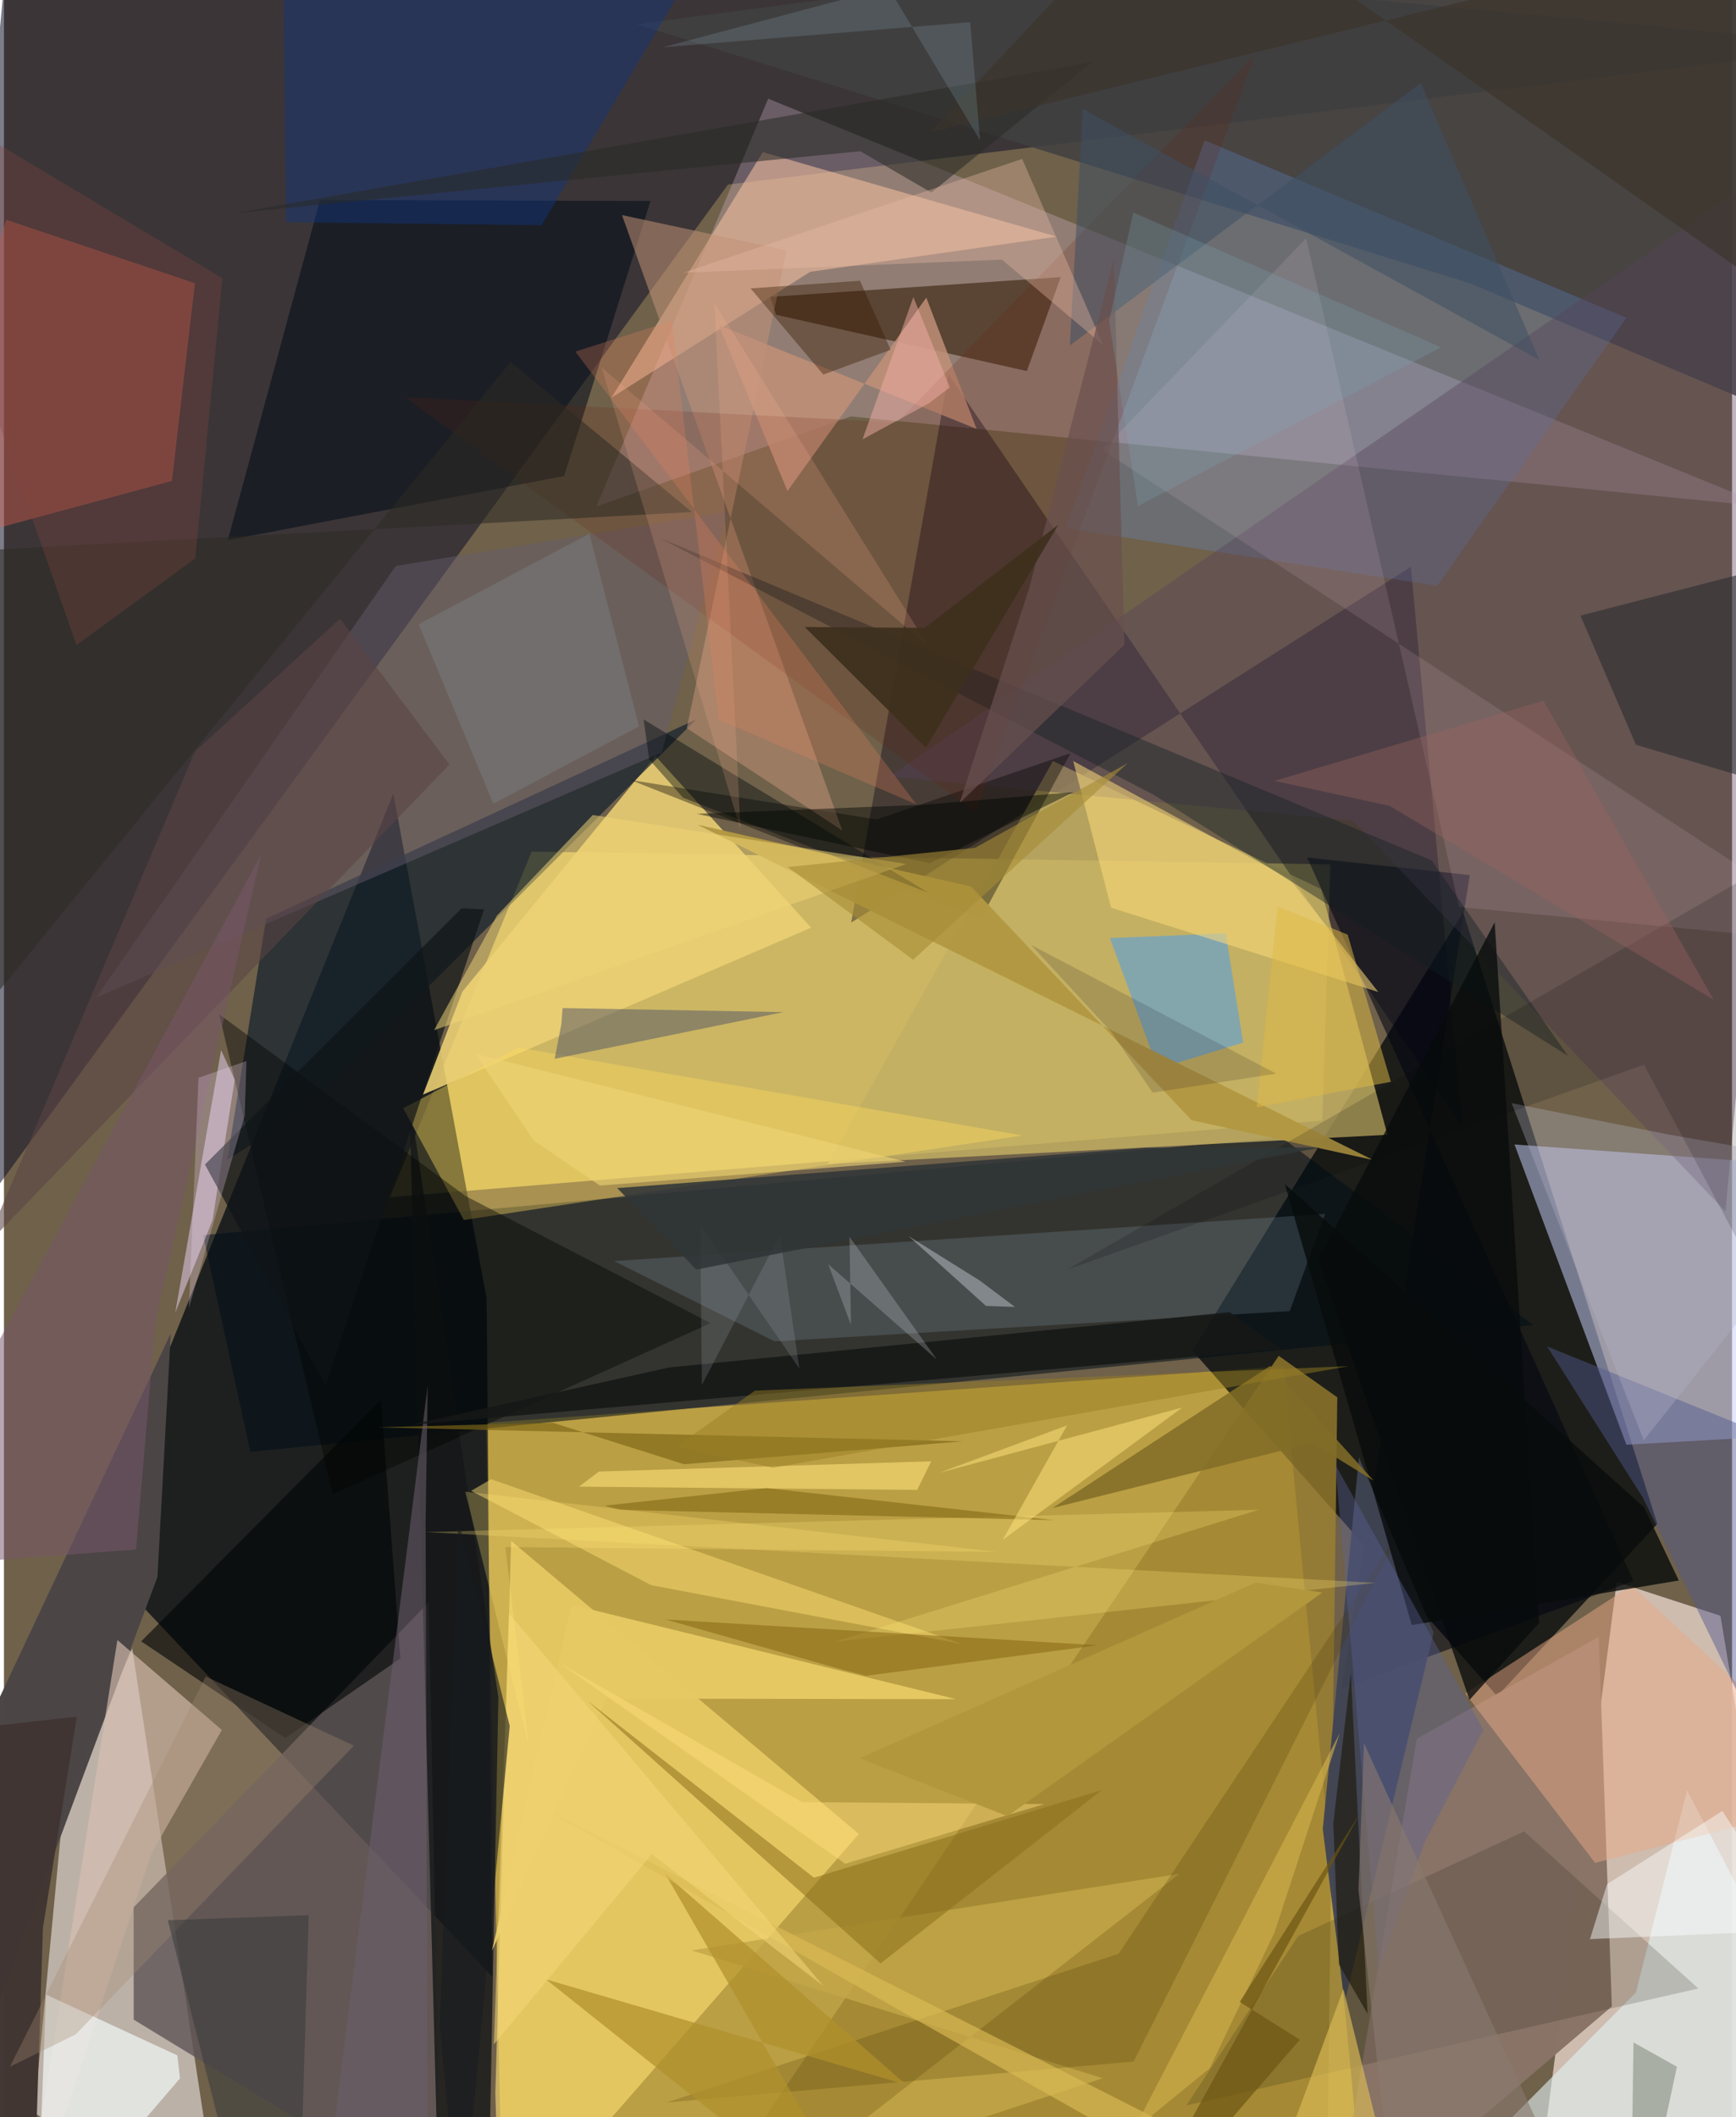 <svg xmlns="http://www.w3.org/2000/svg" width="228" height="278" viewBox="0 0 836 1024"><path fill="#6f614a" d="M0 0h836v1024H0z"/><path fill="#ddba41" fill-opacity=".694" d="M659.628 1086L618.93 660.86l-385.82 27.313L241.34 1086z"/><path fill="#e7ce6b" fill-opacity=".78" d="M641.686 418.064l-386.399-6.18-68.61 167.165 451.12-37.068z"/><path fill="#000710" fill-opacity=".725" d="M40.91 749.315L236.237 956.02l-2.726-327.827-45.14-244.367z"/><path fill="#100f28" fill-opacity=".541" d="M350.264 89.278L898 22.055 5.131-62-62 654.786z"/><path fill="#000709" fill-opacity=".741" d="M705.922 441.198l93.929 295.837-77.45 83.348-147.41-167.038z"/><path fill="#dac7bc" fill-opacity=".89" d="M740.842 1068.042L880.952 1086l-50.57-304.52-50.182-16.309z"/><path fill="#ece2e0" fill-opacity=".62" d="M106.034 1086l-43.98-288.777-33.374 77.332-14.043 147.171z"/><path fill="#c9d1fd" fill-opacity=".518" d="M898 692.355l-113.105 6.417-54.133-145.212 156.074 11.196z"/><path fill="#000d18" fill-opacity=".541" d="M618.013 550.087L96.354 597.373l22.814 104.834 620.723-61.31z"/><path fill="#f2cae6" fill-opacity=".267" d="M853.751 245.228L369.734 47.74l-83.11 197.213 123.121-43.558z"/><path fill="#fcdd73" fill-opacity=".631" d="M413.599 887.023L240.048 1086l-2.338-73.564 7.649-267.146z"/><path fill="#070017" fill-opacity=".376" d="M680.633 274.143L409.86 446.236l47.094-265.11 248.632 363.722z"/><path fill="#ecd074" fill-opacity=".882" d="M202.745 529.402l187.751-80.713-75.329-83.036-93.36 113.926z"/><path fill="#c3af62" fill-opacity=".827" d="M637.178 430.026L507.45 368.073l-108.933 194.92 270.786-14.137z"/><path fill="#9e822f" fill-opacity=".757" d="M645.032 675.835l-28.334-20.058L326.418 1086h313.257z"/><path fill="#424041" fill-opacity=".875" d="M861.145-60.824L844.64 194.278l-135.173-57.132L305.986 11.685z"/><path fill="#5f8fd7" fill-opacity=".275" d="M513.691 255.507l179.668 27.875 91.615-129.678L580.87 67.862z"/><path fill="#897467" fill-opacity=".996" d="M642.196 1086l41.297-245.024 88.03-49.329 6.334 178.799z"/><path fill="#16222d" fill-opacity=".733" d="M334.843 347.978L143.258 539.023l-35.234 21.837 18.808-116.547z"/><path fill="#5f5457" fill-opacity=".796" d="M205.515 774.96l5.841 292.504-148.579-90.63-.033-54.28z"/><path fill="#e5604d" fill-opacity=".38" d="M81.28 232.619l11.101-95.648-91.2-30.667-52.592 162.18z"/><path fill="#010b17" fill-opacity=".537" d="M271.033 230.22L108.31 261.233 152.896 96.75l159.867.46z"/><path fill="#402915" fill-opacity=".675" d="M373.49 152.23l-2.824-8.633 140.576-9.575-16.398 45.442z"/><path fill="#f4bfa1" fill-opacity=".569" d="M367.11 73.58l-73.198 118.742 96.073-60.836 119.28-17.033z"/><path fill="#469cf4" fill-opacity=".518" d="M591.077 451.445l8.423 52.828-41.286 12.681-23.193-63.273z"/><path fill="#000513" fill-opacity=".565" d="M630.46 414.746l157.854 349.901-141.127 52.187 61.939-393.585z"/><path fill="#56415a" fill-opacity=".388" d="M652.754 396.96l-224.406-21.35L880.774 63.404l-47.975 522.528z"/><path fill="#000200" fill-opacity=".373" d="M472.629 444.215l-169.511-66.952 119.139 19.103 93.722-32.071z"/><path fill="#141718" fill-opacity=".804" d="M210.861 1086L196.09 530.353l43.093 290.682-4.674 240.004z"/><path fill="#bcd5f4" fill-opacity=".153" d="M622.034 634.162L372.79 648.769l-77.59-38.834 343.93-22.8z"/><path fill="#4c4647" fill-opacity=".996" d="M74.231 762.793l6.48-117.904-90.204 191.873L-46.356 1086z"/><path fill="#d8bfb1" fill-opacity=".643" d="M71.443 896.307l33.966-59.594-50.53-43.488L8.424 1086z"/><path fill="#e3f2f3" fill-opacity=".6" d="M789.475 963.724l24.746-97.837L898 1026.127l-181.544 11.175z"/><path fill="#123684" fill-opacity=".427" d="M134.753-48.55l1.705 156.034 123.673 1.44L361.5-62z"/><path fill="#fedb5d" fill-opacity=".4" d="M248.9 506.688l243.815 42.509L222.47 590.06l-29.324-54.049z"/><path fill="#404453" fill-opacity=".949" d="M655.507 704.853L638 884.618l10.54 83.957 43.09-179.018z"/><path fill="#e9a785" fill-opacity=".49" d="M897.215 868.211l-127.46 32.782-62.812-81.931 80.425-52.26z"/><path fill="#f2f9f9" fill-opacity=".686" d="M15.782 1086l4.571-121.285 63.503 29.392 1.304 11.135z"/><path fill="#e3cfec" fill-opacity=".529" d="M100.89 590.214l10.75-67.97-6.595-14.347L82.847 634.96z"/><path fill="#c19376" fill-opacity=".533" d="M378.666 121.086l-79.684-17.06 106.563 297.646-75.219-49.475z"/><path fill="#655c6e" fill-opacity=".467" d="M44.606 482.483L318.21 363.977 350.064 247.6l-160.512 26.16z"/><path fill="#c29078" fill-opacity=".824" d="M379.037 237.526l67.168-93.572 24.298 63.464L345.8 157.24z"/><path fill="#fbdb7b" fill-opacity=".549" d="M517.27 368.086l104.727 57.05 42.878 54.662-129.271-40.77z"/><path fill="#000300" fill-opacity=".412" d="M223.308 578.488l-119.172-87.9 54.88 232.106 182.829-82.74z"/><path fill="#ffd7ea" fill-opacity=".118" d="M531.418 217.69l98.555-102.508 73.967 323.5L898 457.112z"/><path fill="#1f1d10" fill-opacity=".18" d="M571.985 1018.325l247.708-56.563-84.279-75.943-109.254 50.528z"/><path fill="#000505" fill-opacity=".596" d="M191.793 802.13l-55.743 38.545-69.653-46.81 115.995-116.863z"/><path fill="#0f2024" fill-opacity=".4" d="M556.133 384.397L317.193 260.17l373.504 155.99 65.848 94.477z"/><path fill="#e8ca65" fill-opacity=".961" d="M236.062 943.52l55.203-121.964 169.296.25-185.875-45.618z"/><path fill="#2c2c30" fill-opacity=".588" d="M897.38 392.277l.62-129.49-135.327 34.958 26.823 62.46z"/><path fill="#c3a648" fill-opacity=".812" d="M376.124 1056.376l192.53-150.101-235.992 37.071 198.961 61.816z"/><path fill="#6c210e" fill-opacity=".18" d="M605.462 26.104L470.14 392.814 193.833 192.018l238.207 12.356z"/><path fill="#5d5d66" fill-opacity=".557" d="M269.663 495.305l-3.238 16.806 110.607-22.576-106.77-1.96z"/><path fill="#403532" fill-opacity=".984" d="M-62 841.142l97.248-10.857-16.405 102.239L13.885 1086z"/><path fill="#ffe275" fill-opacity=".471" d="M313.082 766.68l-87.111-45.592 9.71-5.648 227.796 79.712z"/><path fill="#b29843" fill-opacity=".98" d="M574.54 541.81L467.896 428.798l-132.42-29.923 326.797 162.142z"/><path fill="#493600" fill-opacity=".216" d="M546.469 997.112l-225.86 19.773 218.663-71.945L676.73 738.159z"/><path fill="#53588e" fill-opacity=".467" d="M878.451 704.656l-131.897-53.421 46.424 73.327L898 940.757z"/><path fill="#080c0b" fill-opacity=".808" d="M619.668 572.724L793.4 729.052l16.842 35.371-129.196 21.56z"/><path fill="#826d27" fill-opacity=".855" d="M507.25 729.384l125.74-31.506 29.64 18.293-50.027-55.548z"/><path fill="#000b0c" fill-opacity=".424" d="M309.457 347.987l2.688 19.3 16.344 18.504 118.88 46.093z"/><path fill="#b0902c" fill-opacity=".722" d="M262.216 957.334l174.206 50.94-116.443-101.87L423.539 1086z"/><path fill="#282a26" fill-opacity=".553" d="M414.261 73.134l34.388 20.004 77.716-63.066-414.191 72.96z"/><path fill="#5a6399" fill-opacity=".388" d="M644.111 708.456l21.035 244.069 22.255-61.595 28.334-54.291z"/><path fill="#2d2b23" fill-opacity=".553" d="M245.077 175.056l-294.35 361.811L-62 268.987l394.777-21.34z"/><path fill="#ffb695" fill-opacity=".184" d="M343.679 146.47l103.493 166.092-158.08-134.842 67.253 223.6z"/><path fill="#fde277" fill-opacity=".271" d="M401.893 794.046l261.699-28.477-460.11-24.56 403.537-10.8z"/><path fill="#a38971" fill-opacity=".329" d="M97.595 810.88l71.694 33.441-134.58 139.65-31.837 15.634z"/><path fill="#0f1416" fill-opacity=".69" d="M221.384 439.344L97.223 563.233l58.369 106.939 76.667-230.362z"/><path fill="#efd476" fill-opacity=".522" d="M238.472 442.854l-30.383 55.403 228.477-80.38-151.716-23.698z"/><path fill="#3f5063" fill-opacity=".533" d="M515.648 167.105L685.423 40.163l57.36 133.927L521.902 52.705z"/><path fill="#fade78" fill-opacity=".627" d="M278.23 719.025l9.586-7.282 160.77-4.96-6.814 13.835z"/><path fill="#7f630c" fill-opacity=".502" d="M320.186 783.31l208.854 12.448-111.973 14.771-13.897-3.64z"/><path fill="#daba56" fill-opacity=".659" d="M607.726 1071.088l40.298-109.072L678.634 1086 258.696 873.44z"/><path fill="#5a4443" fill-opacity=".565" d="M-9.242 603.005L92.383 363.52l70.169-64.26 52.977 70.515z"/><path fill="#b5b6c8" fill-opacity=".322" d="M793.295 696.618l-63.953-163.083 75.835 15.181L898 564.8z"/><path fill="#8b6f19" fill-opacity=".529" d="M424.058 949.639l107.12-83.873-139.316 42.409-109.747-85.713z"/><path fill="#e9bba4" fill-opacity=".365" d="M492.587 76.862L328.588 131.91l154.227-6.338 48.946 41.333z"/><path fill="#7d6617" fill-opacity=".663" d="M265.516 688.13l-85.479 2.216 283.738 6.767-134.71 11.094z"/><path fill="#6c5f6d" fill-opacity=".549" d="M204.997 670.195L152.471 1086l52.425-54.914-.903-295.621z"/><path fill="#361b00" fill-opacity=".392" d="M361.194 139.488l35.195 41.668 32.572-11.982-14.844-33.384z"/><path fill="#795e0c" fill-opacity=".506" d="M368.886 719.721l-78.342 8.513 7.474 2.04 210.06 4.976z"/><path fill="#91afc1" fill-opacity=".196" d="M200.637 301.926l82.56-43.807 24.065 93.2-70.512 37.413z"/><path fill="#151816" fill-opacity=".871" d="M321.825 661.39l-124.8 27.713 421.009-36.537-25.02-17.92z"/><path fill="#1b1608" fill-opacity=".6" d="M643.117 881.855l8.475-72.694 8.086 164.87-13.856-23.996z"/><path fill="#383b3d" fill-opacity=".537" d="M143.855 1043.932L119.033 1086 79.281 928.746l68.17-2.437z"/><path fill="#fafffe" fill-opacity=".451" d="M767.277 937.881l101.362-4.274-37.319-57.712-55.794 35.412z"/><path fill="#69504f" fill-opacity=".698" d="M542.041 311.87l-79.74 76.545L496.154 283.9l40.782-158.63z"/><path fill="#000008" fill-opacity=".153" d="M842.57 424.598L898 710.948 793.424 514.946 514.12 614.175z"/><path fill="#000600" fill-opacity=".447" d="M447.847 417.52l69.56-34.376-71.826 6.05-110.378 4.432z"/><path fill="#ffe47d" fill-opacity=".514" d="M452.362 712.385l61.949-22.977-31.147 55.383 86.906-64.03z"/><path fill="#785769" fill-opacity=".522" d="M63.878 749.432L-62 758.99l186.267-345.364-50.916 224.93z"/><path fill="#e6eef3" fill-opacity=".365" d="M437.532 597.791l37.535 33.838 13.995.488-16.97-12.753z"/><path fill="#3b332a" fill-opacity=".631" d="M566.091-62L898 171.176 853.683-35.578 448.19 64.005z"/><path fill="#ffdf7c" fill-opacity=".451" d="M386.054 871.623l-116.56-66.82 137.492 96.632 96.356-28.865z"/><path fill="#78816f" fill-opacity=".494" d="M786.92 1086l1.394-98.168 21.035 11.768-18.537 86.4z"/><path fill="#d3b34e" fill-opacity=".612" d="M583.318 1000.317l31.367-65.713 31.511-96.327-99.88 192.281z"/><path fill="#8a7a6f" fill-opacity=".604" d="M657.94 843.11l100.827 220.546-90.2-27.674L655.29 914.07z"/><path fill="#ddb946" fill-opacity=".51" d="M606.06 535.605l64.875-12.388-20.892-71.166-33.892-13.63z"/><path fill="#3e301e" fill-opacity=".925" d="M387.382 303.248l58.025.424 64.65-49.869L446.02 361.66z"/><path fill="#faddff" fill-opacity=".251" d="M116.466 539.504l-27.008 93.11 4.681-111.332 23.172-8.087z"/><path fill="#f3d977" fill-opacity=".537" d="M237.015 988.78l76.402-92.021 83.004 63.804L244.297 780.33z"/><path fill="#070b0b" fill-opacity=".769" d="M742.66 784.965l-21.496-338.898-85.32 163.29 73.144 212.813z"/><path fill="#85453e" fill-opacity=".306" d="M35.056 312.05L-62 34.267l167.701 100.287-13.109 135.517z"/><path fill="#181c1e" fill-opacity=".6" d="M220.915 1086l23.76-251.218-24.855-99.802-9.014 245.104z"/><path fill="#e5815f" fill-opacity=".271" d="M276.443 170.05L441.42 389.052l-95.574-40.929-22.665-192.97z"/><path fill="#89a5af" fill-opacity=".224" d="M472.202 67.891l-4.77-57.176L318.57 22.892l109.284-28.97z"/><path fill="#a5adb8" fill-opacity=".204" d="M336.846 592.13l47.924 69.775-9.379-64.644-37.76 72.613z"/><path fill="#f2aea7" fill-opacity=".482" d="M415.351 212.494l24.597-68.804 17.639 43.693-10.185 7.71z"/><path fill="#ffe277" fill-opacity=".275" d="M480.131 750.58l-237.59-2.314 11.407 96.284-30.804-123.087z"/><path fill="#efd475" fill-opacity=".588" d="M436.155 561.89l-208.308-52.363 28.59 42.258 31.876 21.634z"/><path fill="#6b5312" fill-opacity=".675" d="M656.145 876.957L540.857 1086l86.017-99.472-29.062-18.285z"/><path fill="#303536" fill-opacity=".867" d="M552.302 555.133l-255.613 19.51 38.249 39.405 301.645-59.04z"/><path fill="#9b6362" fill-opacity=".376" d="M744.767 338.874l-130.222 38.81 55.862 12.116 156.662 93.687z"/><path fill="#a68c35" fill-opacity=".604" d="M379.212 419.361l90.568-9.284 73.773-40.926-103.708 95.055z"/><path fill="#b3973c" d="M605.47 765.46l-191.558 84.936 71.502 28.013L637.811 770.27z"/><path fill="#977e22" fill-opacity=".471" d="M325.37 699.668l46.505 10.24 278.768-49.148-287.368 11.86z"/><path fill="#7caebe" fill-opacity=".22" d="M546.34 102.787l-11.707 52.57 13.955 89.427 146.67-76.805z"/><path fill="#231d29" fill-opacity=".169" d="M535.755 499.152l-38.968-42.183 118.703 62.32-59.782 9.195z"/><path fill="#ebf3fc" fill-opacity=".216" d="M409.036 598.175l42.281 59.403-52.598-46.149 11.063 29.41z"/></svg>